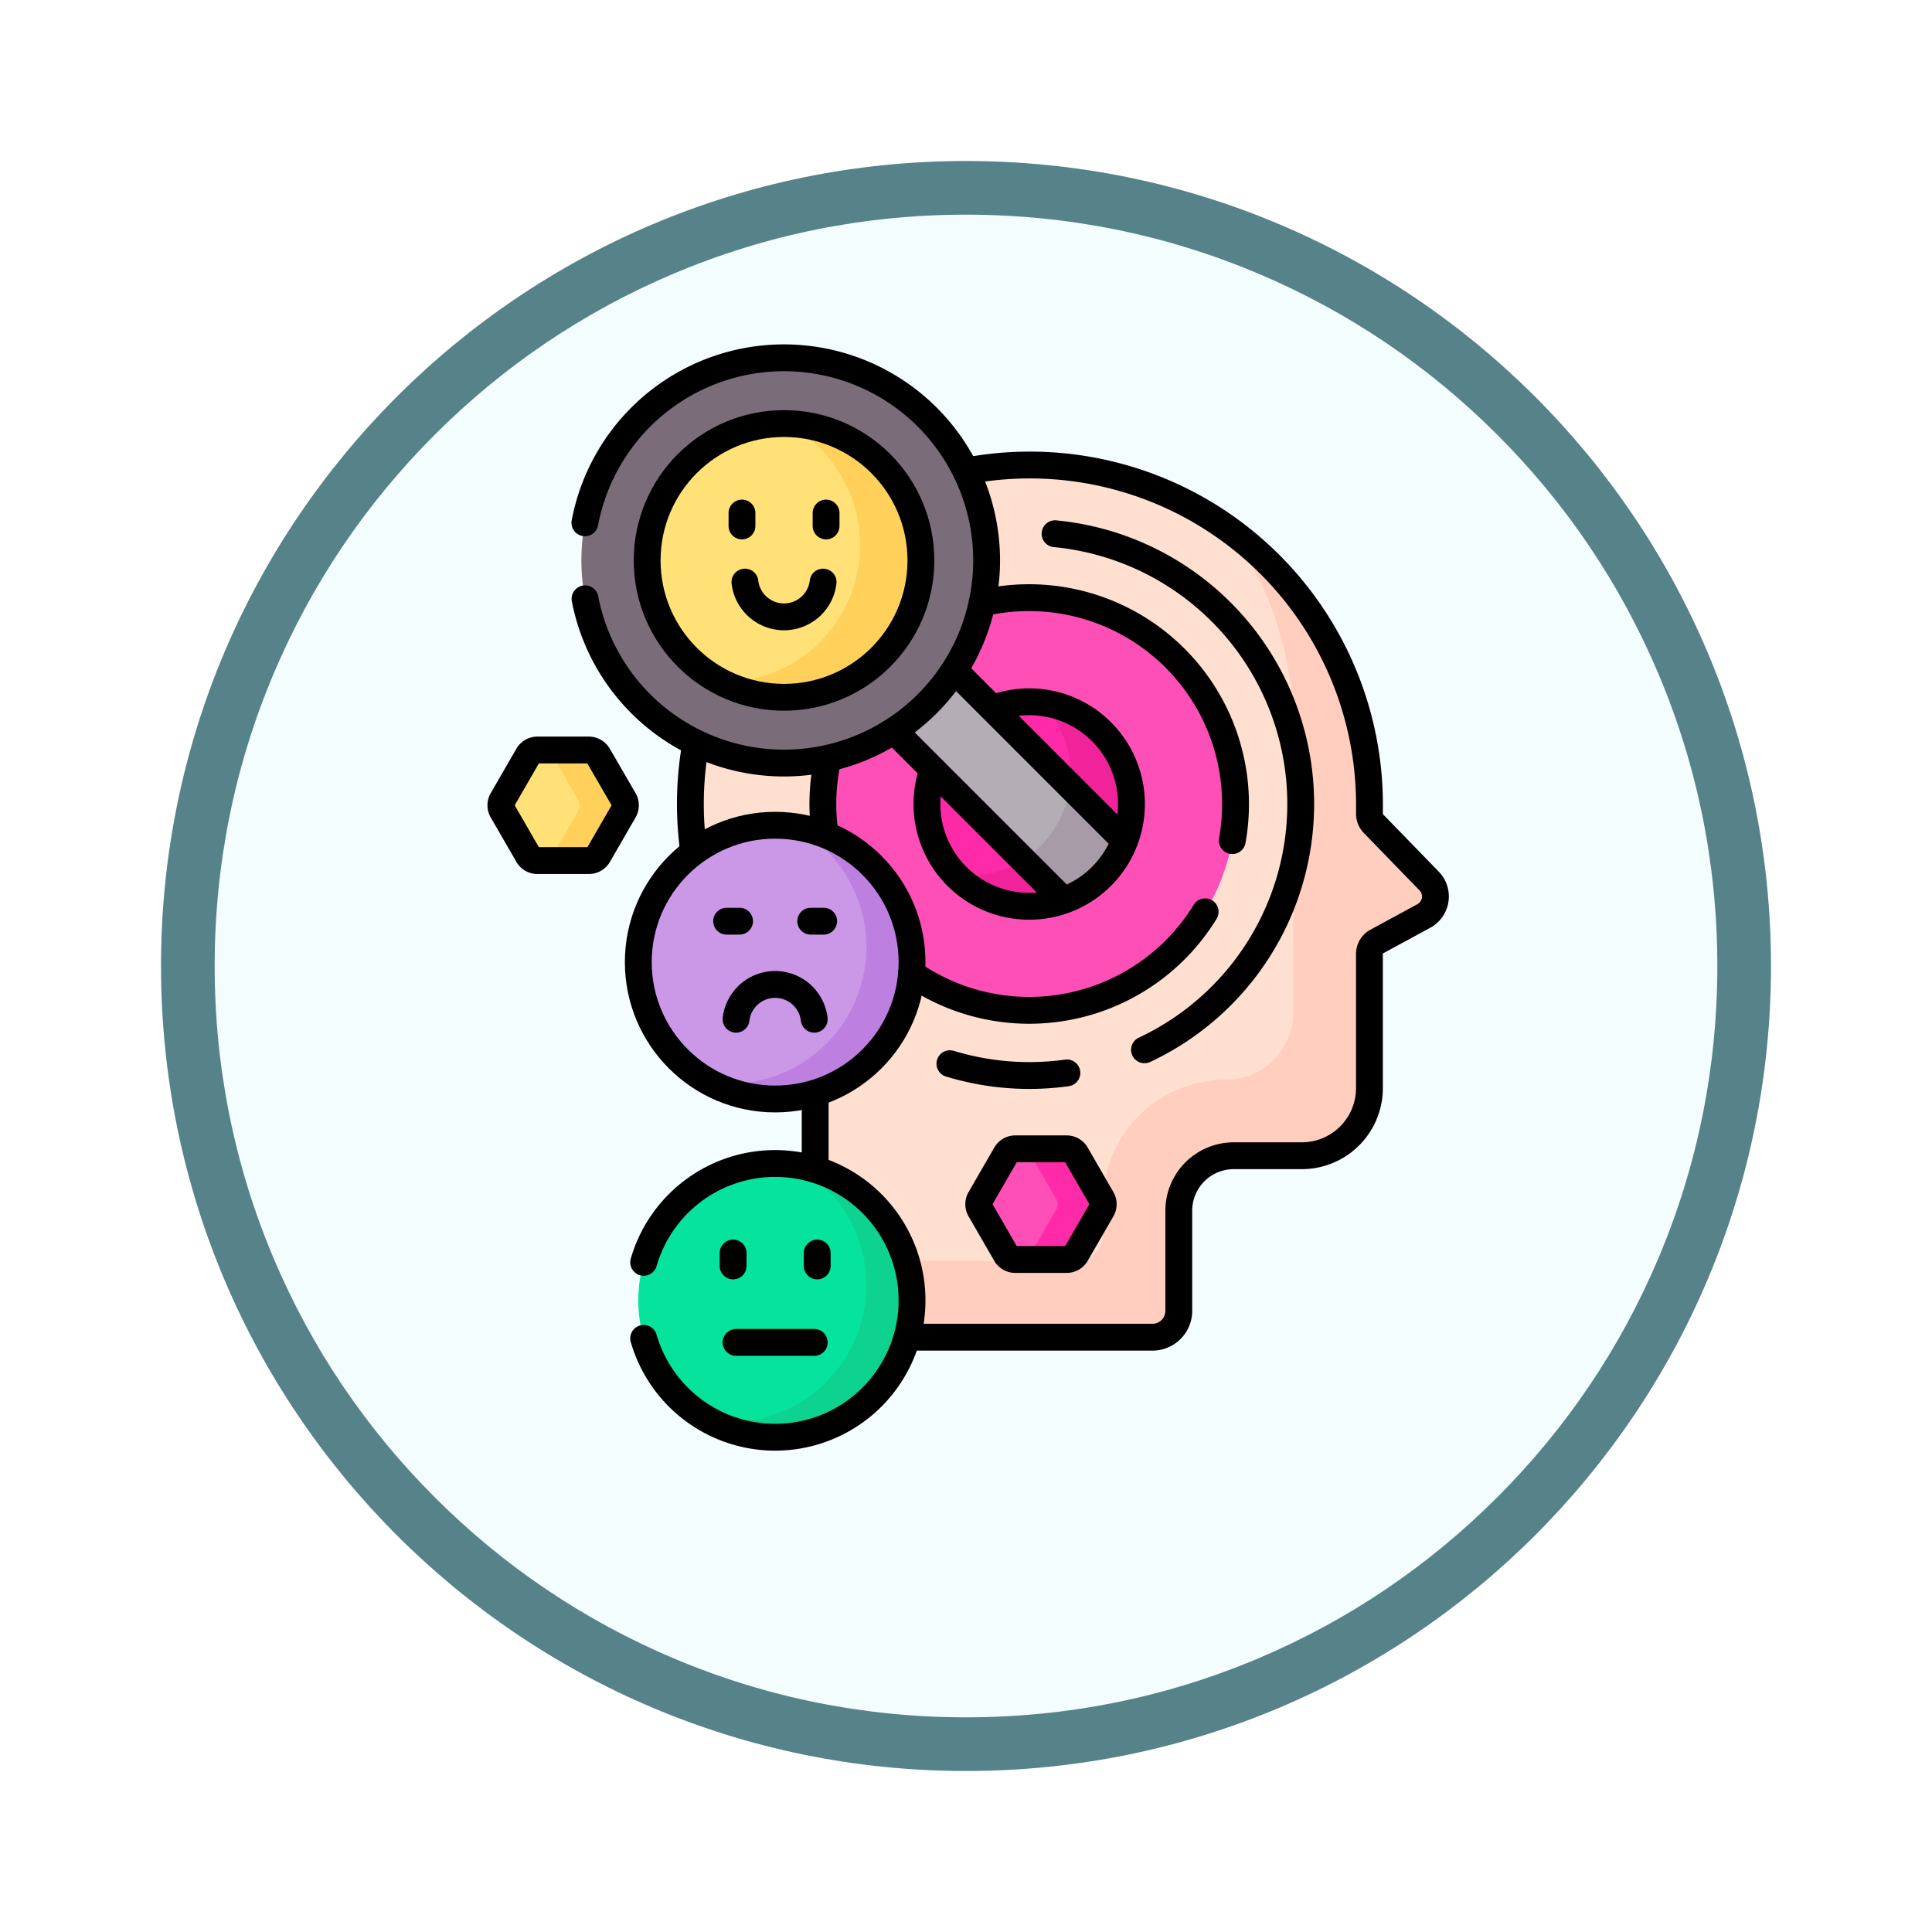 <svg xmlns="http://www.w3.org/2000/svg" xmlns:xlink="http://www.w3.org/1999/xlink" width="108" height="108" viewBox="0 0 108 108">
  <defs>
    <filter id="Trazado_978624" x="0" y="0" width="108" height="108" filterUnits="userSpaceOnUse">
      <feOffset dy="3" input="SourceAlpha"/>
      <feGaussianBlur stdDeviation="3" result="blur"/>
      <feFlood flood-opacity="0.161"/>
      <feComposite operator="in" in2="blur"/>
      <feComposite in="SourceGraphic"/>
    </filter>
  </defs>
  <g id="Grupo_1172822" data-name="Grupo 1172822" transform="translate(-196.112 -446)">
    <g id="Grupo_1172150" data-name="Grupo 1172150" transform="translate(0.112 -380)">
      <g id="Grupo_1171052" data-name="Grupo 1171052" transform="translate(205 832)">
        <g id="Grupo_1164581" data-name="Grupo 1164581">
          <g id="Grupo_1144123" data-name="Grupo 1144123">
            <g transform="matrix(1, 0, 0, 1, -9, -6)" filter="url(#Trazado_978624)">
              <g id="Trazado_978624-2" data-name="Trazado 978624" transform="translate(9 6)" fill="#f4fdfe">
                <path d="M 45 88.5 C 39.127 88.5 33.43 87.35 28.068 85.082 C 22.889 82.891 18.236 79.755 14.241 75.759 C 10.245 71.764 7.109 67.111 4.918 61.932 C 2.65 56.57 1.5 50.873 1.5 45 C 1.5 39.127 2.65 33.43 4.918 28.068 C 7.109 22.889 10.245 18.236 14.241 14.241 C 18.236 10.245 22.889 7.109 28.068 4.918 C 33.43 2.65 39.127 1.5 45 1.5 C 50.873 1.5 56.57 2.65 61.932 4.918 C 67.111 7.109 71.764 10.245 75.759 14.241 C 79.755 18.236 82.891 22.889 85.082 28.068 C 87.35 33.43 88.5 39.127 88.5 45 C 88.5 50.873 87.35 56.57 85.082 61.932 C 82.891 67.111 79.755 71.764 75.759 75.759 C 71.764 79.755 67.111 82.891 61.932 85.082 C 56.57 87.35 50.873 88.5 45 88.5 Z" stroke="none"/>
                <path d="M 45 3 C 39.329 3 33.829 4.11 28.653 6.299 C 23.652 8.415 19.16 11.443 15.302 15.302 C 11.443 19.16 8.415 23.652 6.299 28.653 C 4.11 33.829 3 39.329 3 45 C 3 50.671 4.11 56.171 6.299 61.347 C 8.415 66.348 11.443 70.84 15.302 74.698 C 19.16 78.557 23.652 81.585 28.653 83.701 C 33.829 85.89 39.329 87 45 87 C 50.671 87 56.171 85.89 61.347 83.701 C 66.348 81.585 70.84 78.557 74.698 74.698 C 78.557 70.84 81.585 66.348 83.701 61.347 C 85.89 56.171 87 50.671 87 45 C 87 39.329 85.89 33.829 83.701 28.653 C 81.585 23.652 78.557 19.16 74.698 15.302 C 70.84 11.443 66.348 8.415 61.347 6.299 C 56.171 4.11 50.671 3 45 3 M 45 0 C 69.853 0 90 20.147 90 45 C 90 69.853 69.853 90 45 90 C 20.147 90 0 69.853 0 45 C 0 20.147 20.147 0 45 0 Z" stroke="none" fill="#56838a"/>
              </g>
            </g>
          </g>
        </g>
      </g>
    </g>
    <g id="emotional_12649758" transform="translate(183.23 458.5)">
      <g id="Grupo_1172819" data-name="Grupo 1172819" transform="translate(40.882 7.5)">
        <g id="Grupo_1172818" data-name="Grupo 1172818" transform="translate(0 0)">
          <g id="Grupo_1172817" data-name="Grupo 1172817" transform="translate(4.5)">
            <g id="Grupo_1172811" data-name="Grupo 1172811" transform="translate(6.092 5.996)">
              <path id="Trazado_1027189" data-name="Trazado 1027189" d="M169.421,80.144l-3.113-3.206a.793.793,0,0,1-.224-.552v-.552A18.993,18.993,0,0,0,143.4,57.246,11.2,11.2,0,0,1,128.46,72.291a19.017,19.017,0,0,0-.121,6.369,7.528,7.528,0,1,1,6.764,13.2v4.53a7.524,7.524,0,0,1,5,9.248h13.851a1.471,1.471,0,0,0,1.471-1.471v-5.6a3.074,3.074,0,0,1,3.076-3.073h3.8a3.779,3.779,0,0,0,3.781-3.777v-7.5a.793.793,0,0,1,.415-.7l2.625-1.425A1.239,1.239,0,0,0,169.421,80.144Z" transform="translate(-128.127 -56.885)" fill="#ffdfcf"/>
              <path id="Trazado_1027190" data-name="Trazado 1027190" d="M255.834,106.23l-3.113-3.206a.793.793,0,0,1-.224-.552v-.552a18.913,18.913,0,0,0-7.842-15.344,18.842,18.842,0,0,1,3.593,11.094v15.889a3.779,3.779,0,0,1-3.781,3.777h0a6.873,6.873,0,0,0-6.873,6.873V126a1.471,1.471,0,0,1-1.471,1.471h-9.64a7.506,7.506,0,0,1,.038,4.249h13.851a1.471,1.471,0,0,0,1.471-1.471v-5.6a3.074,3.074,0,0,1,3.076-3.073h3.8a3.779,3.779,0,0,0,3.781-3.777v-7.5a.793.793,0,0,1,.414-.7l2.625-1.425A1.239,1.239,0,0,0,255.834,106.23Z" transform="translate(-214.54 -82.971)" fill="#ffcebf"/>
              <path id="Trazado_1027191" data-name="Trazado 1027191" d="M200.659,117.95a11.564,11.564,0,0,0-2.763.334,11.242,11.242,0,0,1-8.455,8.51,11.606,11.606,0,0,0-.167,4.548,7.54,7.54,0,0,1,4.712,6.98c0,.187-.009.372-.023.555a11.535,11.535,0,1,0,6.7-20.927Z" transform="translate(-181.719 -110.536)" fill="#fe4fb7"/>
              <circle id="Elipse_12365" data-name="Elipse 12365" cx="5.714" cy="5.714" r="5.714" transform="translate(13.226 13.234)" fill="#fe2aa8"/>
              <path id="Trazado_1027192" data-name="Trazado 1027192" d="M255.1,166.257a5.713,5.713,0,0,1-4.109,9.684,5.769,5.769,0,0,1-.709-.045,5.713,5.713,0,1,0,4.818-9.638Z" transform="translate(-235.452 -152.978)" fill="#f1239a"/>
            </g>
            <g id="Grupo_1172813" data-name="Grupo 1172813" transform="translate(3.18 26.132)">
              <g id="Grupo_1172812" data-name="Grupo 1172812">
                <circle id="Elipse_12366" data-name="Elipse 12366" cx="7.651" cy="7.651" r="7.651" fill="#cb97e7"/>
                <path id="Trazado_1027193" data-name="Trazado 1027193" d="M141.781,223.4a7.651,7.651,0,0,1-4.771,14.289,7.651,7.651,0,1,0,4.771-14.289Z" transform="translate(-133.02 -223.316)" fill="#bd80e1"/>
              </g>
            </g>
            <g id="Grupo_1172814" data-name="Grupo 1172814" transform="translate(3.18 45.041)">
              <circle id="Elipse_12367" data-name="Elipse 12367" cx="7.651" cy="7.651" r="7.651" fill="#05e39c"/>
              <path id="Trazado_1027194" data-name="Trazado 1027194" d="M141.781,379.143a7.651,7.651,0,0,1-4.771,14.289,7.651,7.651,0,1,0,4.771-14.289Z" transform="translate(-133.02 -379.062)" fill="#0ed290"/>
            </g>
            <path id="Trazado_1027195" data-name="Trazado 1027195" d="M234.11,160.289l-9.611-9.611a11.241,11.241,0,0,1-3.372,3.372l9.571,9.571A5.73,5.73,0,0,0,234.11,160.289Z" transform="translate(-203.743 -133.294)" fill="#b5adb6"/>
            <g id="Grupo_1172815" data-name="Grupo 1172815" transform="translate(24.696 23.933)">
              <path id="Trazado_1027196" data-name="Trazado 1027196" d="M283.959,204.616a5.712,5.712,0,0,1-2.609,4.135l2.259,2.259a5.729,5.729,0,0,0,3.412-3.332Z" transform="translate(-281.35 -204.616)" fill="#a79ba7"/>
            </g>
            <circle id="Elipse_12368" data-name="Elipse 12368" cx="11.327" cy="11.327" r="11.327" fill="#7a6d79"/>
            <g id="Grupo_1172816" data-name="Grupo 1172816" transform="translate(3.677 3.677)">
              <circle id="Elipse_12369" data-name="Elipse 12369" cx="7.651" cy="7.651" r="7.651" fill="#ffe177"/>
              <path id="Trazado_1027197" data-name="Trazado 1027197" d="M145.963,37.8a7.65,7.65,0,0,1-3.509,14.449l-.109,0A7.65,7.65,0,1,0,145.963,37.8Z" transform="translate(-138.203 -37.801)" fill="#ffd15b"/>
            </g>
          </g>
          <path id="Trazado_1027198" data-name="Trazado 1027198" d="M45.8,188.093H42.925a.607.607,0,0,0-.526.3l-1.436,2.487a.607.607,0,0,0,0,.607l1.436,2.487a.607.607,0,0,0,.526.3H45.8a.607.607,0,0,0,.526-.3l1.436-2.487a.607.607,0,0,0,0-.607L46.323,188.4A.607.607,0,0,0,45.8,188.093Z" transform="translate(-40.882 -166.167)" fill="#ffe177"/>
          <path id="Trazado_1027199" data-name="Trazado 1027199" d="M67.407,190.883,65.971,188.4a.607.607,0,0,0-.526-.3h-2.2l1.611,2.79a.607.607,0,0,1,0,.607l-1.611,2.79h2.2a.607.607,0,0,0,.526-.3l1.436-2.487A.607.607,0,0,0,67.407,190.883Z" transform="translate(-60.531 -166.167)" fill="#ffd15b"/>
          <path id="Trazado_1027200" data-name="Trazado 1027200" d="M265.838,371.708h-2.872a.607.607,0,0,0-.526.3L261,374.5a.607.607,0,0,0,0,.607l1.436,2.487a.607.607,0,0,0,.526.3h2.872a.607.607,0,0,0,.526-.3l1.436-2.487a.607.607,0,0,0,0-.607l-1.436-2.487A.607.607,0,0,0,265.838,371.708Z" transform="translate(-234.207 -327.488)" fill="#fe4fb7"/>
          <path id="Trazado_1027201" data-name="Trazado 1027201" d="M287.449,374.5l-1.436-2.487a.607.607,0,0,0-.526-.3h-2.2l1.611,2.79a.607.607,0,0,1,0,.607l-1.611,2.79h2.2a.607.607,0,0,0,.526-.3l1.436-2.487A.607.607,0,0,0,287.449,374.5Z" transform="translate(-253.857 -327.489)" fill="#fe2aa8"/>
        </g>
      </g>
      <g id="Grupo_1172821" data-name="Grupo 1172821" transform="translate(40.882 7.5)">
        <path id="Trazado_1027202" data-name="Trazado 1027202" d="M254.151,333.026a15.238,15.238,0,0,1-6.54-.515" transform="translate(-222.511 -293.05)" fill="none" stroke="#000" stroke-linecap="round" stroke-linejoin="round" stroke-miterlimit="10" stroke-width="1.5"/>
        <path id="Trazado_1027203" data-name="Trazado 1027203" d="M296.03,88.512a15.177,15.177,0,0,1,5,28.849" transform="translate(-265.052 -78.676)" fill="none" stroke="#000" stroke-linecap="round" stroke-linejoin="round" stroke-miterlimit="10" stroke-width="1.5"/>
        <path id="Trazado_1027204" data-name="Trazado 1027204" d="M153.53,297.706a2.2,2.2,0,0,0-4.37,0" transform="translate(-136.014 -260.731)" fill="none" stroke="#000" stroke-linecap="round" stroke-linejoin="round" stroke-miterlimit="10" stroke-width="1.5"/>
        <line id="Línea_774" data-name="Línea 774" x2="0.723" transform="translate(12.619 31.495)" fill="none" stroke="#000" stroke-linecap="round" stroke-linejoin="round" stroke-miterlimit="10" stroke-width="1.5"/>
        <line id="Línea_775" data-name="Línea 775" x1="0.723" transform="translate(17.32 31.495)" fill="none" stroke="#000" stroke-linecap="round" stroke-linejoin="round" stroke-miterlimit="10" stroke-width="1.5"/>
        <line id="Línea_776" data-name="Línea 776" x2="4.37" transform="translate(13.146 55.041)" fill="none" stroke="#000" stroke-linecap="round" stroke-linejoin="round" stroke-miterlimit="10" stroke-width="1.5"/>
        <line id="Línea_777" data-name="Línea 777" y2="0.723" transform="translate(12.981 50.044)" fill="none" stroke="#000" stroke-linecap="round" stroke-linejoin="round" stroke-miterlimit="10" stroke-width="1.5"/>
        <line id="Línea_778" data-name="Línea 778" y2="0.723" transform="translate(17.682 50.044)" fill="none" stroke="#000" stroke-linecap="round" stroke-linejoin="round" stroke-miterlimit="10" stroke-width="1.5"/>
        <path id="Trazado_1027205" data-name="Trazado 1027205" d="M79.568,20.974a11.327,11.327,0,1,0-.008-4.249" transform="translate(-74.864 -7.5)" fill="none" stroke="#000" stroke-linecap="round" stroke-linejoin="round" stroke-miterlimit="10" stroke-width="1.5"/>
        <g id="Grupo_1172820" data-name="Grupo 1172820" transform="translate(13.477 8.679)">
          <line id="Línea_779" data-name="Línea 779" y2="0.723" fill="none" stroke="#000" stroke-linecap="round" stroke-linejoin="round" stroke-miterlimit="10" stroke-width="1.5"/>
          <line id="Línea_780" data-name="Línea 780" y2="0.723" transform="translate(4.701)" fill="none" stroke="#000" stroke-linecap="round" stroke-linejoin="round" stroke-miterlimit="10" stroke-width="1.5"/>
        </g>
        <path id="Trazado_1027206" data-name="Trazado 1027206" d="M153.246,110.779a2.2,2.2,0,0,0,4.37,0" transform="translate(-139.604 -98.24)" fill="none" stroke="#000" stroke-linecap="round" stroke-linejoin="round" stroke-miterlimit="10" stroke-width="1.5"/>
        <circle id="Elipse_12370" data-name="Elipse 12370" cx="7.651" cy="7.651" r="7.651" transform="translate(8.177 3.677)" fill="none" stroke="#000" stroke-linecap="round" stroke-linejoin="round" stroke-miterlimit="10" stroke-width="1.5"/>
        <line id="Línea_781" data-name="Línea 781" x1="9.523" y1="9.523" transform="translate(25.344 17.472)" fill="none" stroke="#000" stroke-linejoin="round" stroke-miterlimit="10" stroke-width="1.5"/>
        <line id="Línea_782" data-name="Línea 782" x2="9.483" y2="9.483" transform="translate(21.972 20.844)" fill="none" stroke="#000" stroke-linejoin="round" stroke-miterlimit="10" stroke-width="1.5"/>
        <path id="Trazado_1027207" data-name="Trazado 1027207" d="M237.391,169.677a5.716,5.716,0,1,0,3.332-3.412" transform="translate(-213.24 -146.654)" fill="none" stroke="#000" stroke-linejoin="round" stroke-miterlimit="10" stroke-width="1.5"/>
        <path id="Trazado_1027208" data-name="Trazado 1027208" d="M229.935,266.034a11.536,11.536,0,0,0,16.415-3.447" transform="translate(-206.981 -231.616)" fill="none" stroke="#000" stroke-linecap="round" stroke-linejoin="round" stroke-miterlimit="10" stroke-width="1.5"/>
        <path id="Trazado_1027209" data-name="Trazado 1027209" d="M276.443,131.532a11.544,11.544,0,0,0-13.983-13.281" transform="translate(-235.557 -104.54)" fill="none" stroke="#000" stroke-linecap="round" stroke-linejoin="round" stroke-miterlimit="10" stroke-width="1.5"/>
        <path id="Trazado_1027210" data-name="Trazado 1027210" d="M189.41,191.882a11.623,11.623,0,0,0-.158,4.274" transform="translate(-171.126 -169.495)" fill="none" stroke="#000" stroke-linejoin="round" stroke-miterlimit="10" stroke-width="1.5"/>
        <circle id="Elipse_12371" data-name="Elipse 12371" cx="7.651" cy="7.651" r="7.651" transform="translate(7.681 26.132)" fill="none" stroke="#000" stroke-linejoin="round" stroke-miterlimit="10" stroke-width="1.5"/>
        <path id="Trazado_1027211" data-name="Trazado 1027211" d="M106.624,388.249a7.651,7.651,0,1,0,0-4.25" transform="translate(-98.642 -333.433)" fill="none" stroke="#000" stroke-linecap="round" stroke-linejoin="round" stroke-miterlimit="10" stroke-width="1.5"/>
        <path id="Trazado_1027212" data-name="Trazado 1027212" d="M265.838,371.708h-2.872a.607.607,0,0,0-.526.3L261,374.5a.607.607,0,0,0,0,.607l1.436,2.487a.607.607,0,0,0,.526.3h2.872a.607.607,0,0,0,.526-.3l1.436-2.487a.607.607,0,0,0,0-.607l-1.436-2.487A.607.607,0,0,0,265.838,371.708Z" transform="translate(-234.207 -327.488)" fill="none" stroke="#000" stroke-linejoin="round" stroke-miterlimit="10" stroke-width="1.5"/>
        <path id="Trazado_1027213" data-name="Trazado 1027213" d="M45.8,188.093H42.925a.607.607,0,0,0-.526.3l-1.436,2.487a.607.607,0,0,0,0,.607l1.436,2.487a.607.607,0,0,0,.526.3H45.8a.607.607,0,0,0,.526-.3l1.436-2.487a.607.607,0,0,0,0-.607L46.323,188.4A.607.607,0,0,0,45.8,188.093Z" transform="translate(-40.882 -166.167)" fill="none" stroke="#000" stroke-linejoin="round" stroke-miterlimit="10" stroke-width="1.5"/>
        <path id="Trazado_1027214" data-name="Trazado 1027214" d="M227.843,105.638h13.724a1.471,1.471,0,0,0,1.471-1.471v-5.6a3.074,3.074,0,0,1,3.076-3.073h3.8a3.779,3.779,0,0,0,3.781-3.777v-7.5a.793.793,0,0,1,.415-.7l2.625-1.425a1.239,1.239,0,0,0,.3-1.952l-3.113-3.206a.793.793,0,0,1-.224-.552v-.552A18.99,18.99,0,0,0,231.14,57.221" transform="translate(-205.143 -50.888)" fill="none" stroke="#000" stroke-linejoin="round" stroke-miterlimit="10" stroke-width="1.5"/>
        <line id="Línea_783" data-name="Línea 783" y2="4.275" transform="translate(17.569 41.1)" fill="none" stroke="#000" stroke-linejoin="round" stroke-miterlimit="10" stroke-width="1.5"/>
        <path id="Trazado_1027215" data-name="Trazado 1027215" d="M128.436,184.823a19.079,19.079,0,0,0-.118,6.1" transform="translate(-117.535 -163.294)" fill="none" stroke="#000" stroke-linejoin="round" stroke-miterlimit="10" stroke-width="1.5"/>
      </g>
    </g>
  </g>
</svg>
